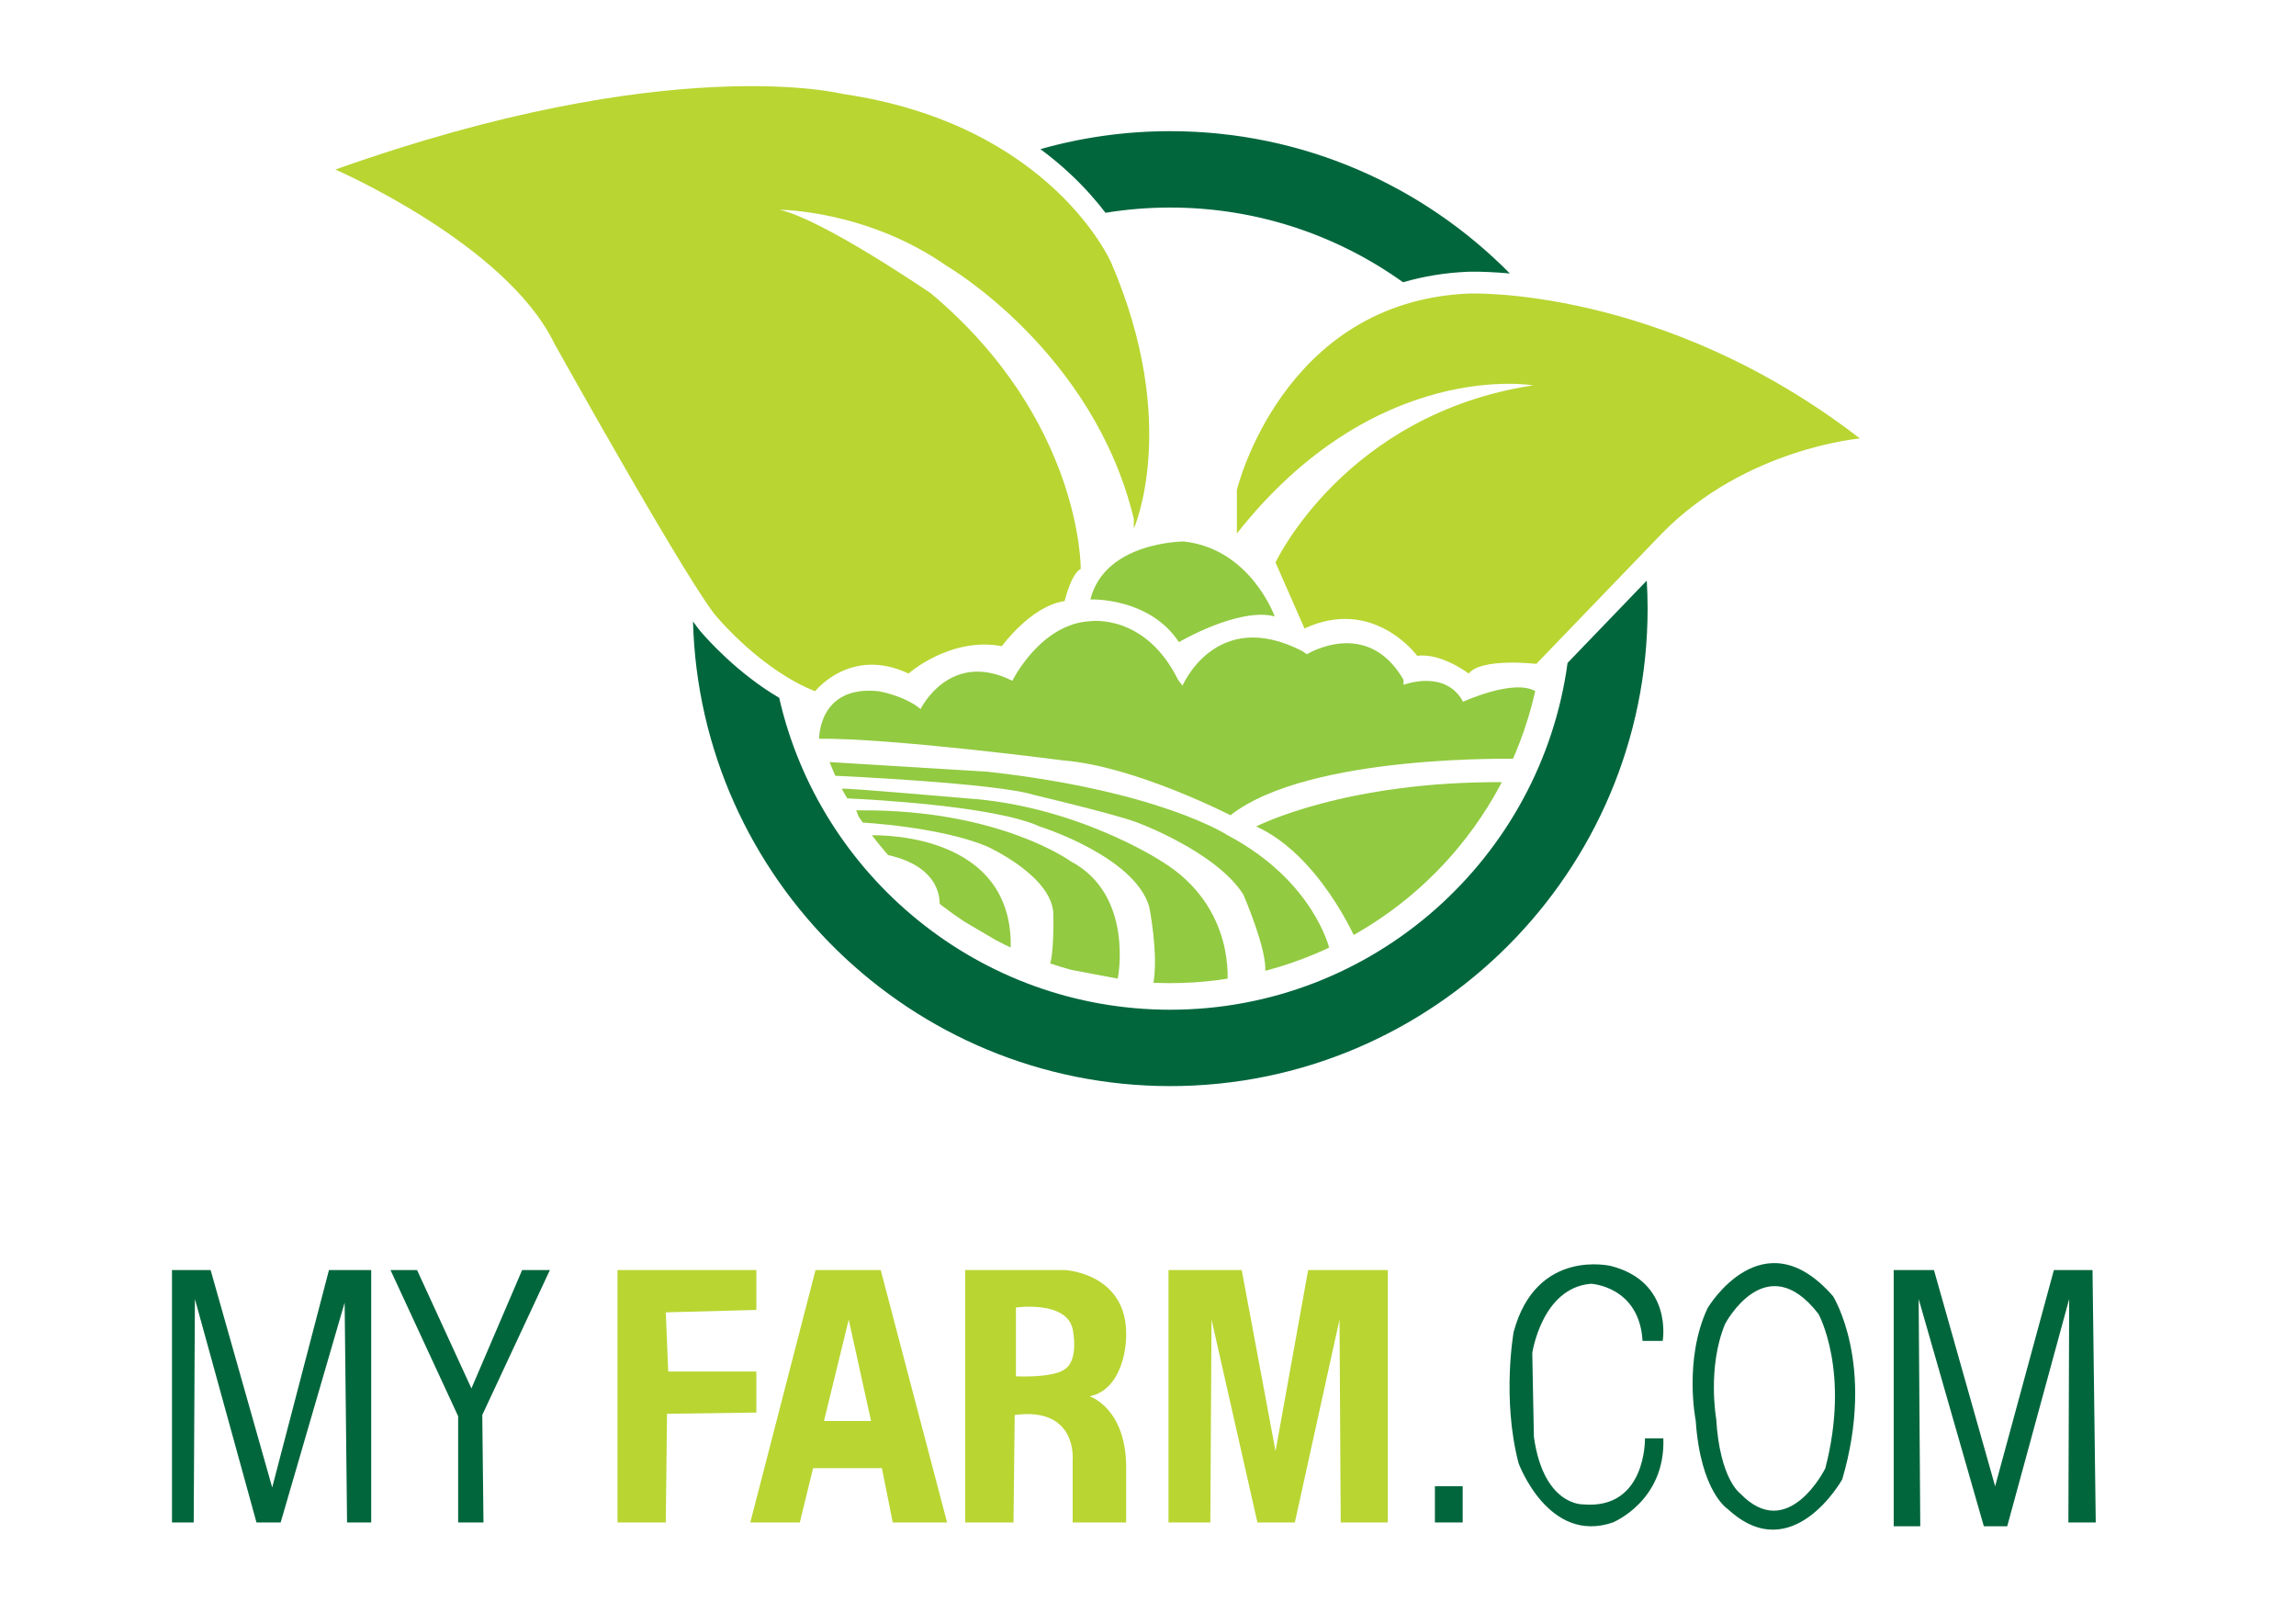 <?xml version="1.0" encoding="utf-8"?>
<!-- Generator: Adobe Illustrator 23.0.1, SVG Export Plug-In . SVG Version: 6.00 Build 0)  -->
<svg version="1.1" xmlns="http://www.w3.org/2000/svg" xmlns:xlink="http://www.w3.org/1999/xlink" x="0px" y="0px"
	 viewBox="0 0 841.89 595.28" style="enable-background:new 0 0 841.89 595.28;" xml:space="preserve">
<style type="text/css">
	.st0{fill:#B8D532;}
	.st1{clip-path:url(#SVGID_2_);}
	.st2{fill:#92CA41;}
	.st3{fill:#02663D;}
</style>
<g id="logo">
	<g>
		<path class="st0" d="M453.54,195.57v-15.94c0,0,16.53-69.06,85-72.01c0,0,70.83-2.95,143.44,53.13c0,0-41.91,3.54-72.61,34.83
			l-46.04,47.81c0,0-20.07-2.36-24.79,3.54c0,0-10.04-7.67-18.89-6.49c0,0-15.94-21.84-41.32-10.03l-10.63-24.2
			c0,0,25.42-54.39,94.45-64.93C562.15,141.27,504.3,131.23,453.54,195.57z"/>
	</g>
	<g>
		<path class="st0" d="M298.88,253.42c0,0,12.99-16.53,34.24-6.49c0,0,15.35-13.58,34.24-10.03c0,0,10.62-14.76,23.02-16.53
			c0,0,2.36-10.03,5.9-11.81c0,0,0.59-54.36-54.9-100.97c0,0-39.55-27.13-55.49-30.67c0,0,31.88,0,61.39,20.66
			c0,0,53.72,31.28,68.47,92.68v3.54c0,0,17.12-38.37-8.26-97.4c0,0-21.84-50.77-98.58-61.98c0,0-63.16-15.94-185.94,27.74
			c0,0,62.57,27.15,80.28,63.75c0,0,51.35,92.09,60.21,100.94C263.47,226.86,279.41,245.75,298.88,253.42z"/>
	</g>
	<g>
		<defs>
			
				<ellipse id="SVGID_1_" transform="matrix(0.707 -0.707 0.707 0.707 -32.1 368.768)" cx="429.09" cy="223.13" rx="137.3" ry="137.3"/>
		</defs>
		<clipPath id="SVGID_2_">
			<use xlink:href="#SVGID_1_"  style="overflow:visible;"/>
		</clipPath>
		<g class="st1">
			<path class="st2" d="M399.82,219.77c0,0,21.58-0.89,32.46,15.64c0,0,21.93-12.89,35.12-9.44c0,0-8.85-24.79-33.35-27.45
				C434.06,198.52,405.14,198.52,399.82,219.77z"/>
			<path class="st2" d="M300.36,270.83c0,0-0.3-19.77,21.84-17.41c0,0,9.45,1.57,15.35,6.54c0,0,10.62-21.89,33.65-10.38
				c0,0,10.33-20.96,28.63-21.84c0,0,20.07-2.95,32.17,21.55l1.62,2.07c0,0,12.25-28.92,43.83-12.69l1.77,1.18
				c0,0,22.14-13.69,35.42,9.39v1.83c0,0,15.34-5.9,21.84,6.2c0,0,18.59-8.56,26.56-3.84c0,0,4.43,5.31-5.9,24.79
				c0,0-77.03-2.06-105.96,20.66c0,0-35.12-18.01-61.1-20.07C390.08,278.8,326.63,270.54,300.36,270.83z"/>
			<path class="st2" d="M460.62,303c0,0,32.47-16.82,91.5-16.23c0,0-15.94,34.83-54.9,57.85C497.22,344.62,483.87,313.51,460.62,303
				z"/>
			<path class="st2" d="M323.38,313.04l-5.02-6.79c0,0,50.76-2.66,52.24,38.37v3.25l-26.12-15.35
				C344.48,332.52,346.99,317.17,323.38,313.04z"/>
			<path class="st2" d="M315.71,301.53c0,0,28.92,1.48,46.34,8.85c0,0,24.2,10.92,24.2,25.09c0,0,0.3,14.76-1.48,18.59l25.09,4.72
				c0,0,6.2-30.71-17.41-43.1c0,0-25.97-18.88-76.74-18.59l-1.77,0L315.71,301.53z"/>
			<path class="st2" d="M310.1,292.68c0,0,0.42,0.02,1.19,0.05c7.95,0.37,53.53,2.75,69.94,10.28c0,0,34.9,10.92,40.18,29.51
				c0,0,3.51,17.42,1.44,28.34H450c0,0,3.54-28.35-24.2-45.16c0,0-30.99-20.36-71.43-23.02c0,0-43.98-3.84-45.75-3.54L310.1,292.68z
				"/>
			<path class="st2" d="M306.26,284.41c0,0,59.47,2.66,73.12,7.08c0,0,29.88,7.08,37.56,10.04c0,0,28.92,10.62,38.96,26.41
				c0,0,9.15,21.1,7.97,28.78l23.61-8.85c0,0-5.61-24.86-37.34-41.65c0,0-24.5-16.2-87.88-23.28l-58.07-3.54L306.26,284.41z"/>
		</g>
	</g>
	<g>
		<path class="st3" d="M392.45,63.78c5.37,5.03,9.62,9.92,12.92,14.23c7.72-1.26,15.65-1.92,23.72-1.92
			c31.81,0,61.29,10.16,85.37,27.39c7.52-2.19,15.46-3.49,23.75-3.85c0.08,0,0.85-0.03,2.2-0.03c2.47,0,7.01,0.1,13.22,0.66
			c-31.76-32.18-75.86-52.17-124.54-52.17c-16.49,0-32.45,2.29-47.59,6.58C385.71,57.78,389.34,60.87,392.45,63.78z"/>
		<path class="st3" d="M574.79,243.03c-9.74,71.71-71.36,127.15-145.7,127.15c-69.85,0-128.47-48.95-143.38-114.35
			c-15.24-8.91-26.56-21.72-28.18-23.61c-0.88-0.94-2.04-2.44-3.42-4.37c2.51,94.35,80.04,170.33,174.98,170.33
			c96.52,0,175.05-78.53,175.05-175.05c0-3.45-0.11-6.87-0.31-10.27L574.79,243.03z"/>
	</g>
</g>
<g id="letras">
	<polygon class="st3" points="71.03,558.16 63.06,558.16 63.06,465.63 77.23,465.63 99.81,545.32 120.62,465.63 136.11,465.63 
		136.11,558.16 127.26,558.16 126.37,477.58 102.91,558.16 94.05,558.16 71.47,476.25 	"/>
	<polygon class="st3" points="143.19,465.63 152.93,465.63 172.86,509.02 191.45,465.63 201.63,465.63 176.84,518.76 177.28,558.16 
		167.99,558.16 167.99,519.2 	"/>
	<polygon class="st0" points="226.42,558.16 226.42,465.63 277.34,465.63 277.34,480.24 244.13,481.13 245.02,502.82 277.34,502.82 
		277.34,517.87 244.58,518.31 244.13,558.16 	"/>
	<path class="st0" d="M322.94,465.63h-23.91l-23.91,92.53h18.15l4.87-19.92h25.23l3.98,19.92h19.92L322.94,465.63z M302.13,520.97
		l9.08-37.19l8.19,37.19H302.13z"/>
	<path class="st0" d="M399.53,511.89c12.4-2.43,13.28-19.7,13.28-19.7c2.21-25.24-22.14-26.56-22.14-26.56h-36.75v92.53h17.71
		l0.44-39.4c23.02-3.1,21.25,16.38,21.25,16.38v23.02h19.62v-20.81C412.65,516.1,399.53,511.89,399.53,511.89z M389.79,502.38
		c0,0-3.54,2.66-17.27,2.21v-25.24c0,0,18.59-2.65,20.81,7.97C393.33,487.32,395.99,499.28,389.79,502.38z"/>
	<polygon class="st0" points="428.46,558.16 428.46,465.63 455.31,465.63 467.71,532.04 479.66,465.63 508.88,465.63 508.88,558.16 
		491.61,558.16 491.17,483.78 474.79,558.16 461.07,558.16 444.24,483.78 443.8,558.16 	"/>
	<rect x="526.15" y="544.88" class="st3" width="10.18" height="13.28"/>
	<path class="st3" d="M602.29,491.6h7.38c0,0,3.83-21.55-18.89-27.45c0,0-27.45-6.79-35.77,24.2c0,0-4.37,24.51,1.83,48.12
		c0,0,10.92,29.81,34.53,21.69c0,0,19.38-7.82,18.54-30.84h-6.74c0,0,0.59,26.27-22.73,24.2c0,0-14.46,0.59-18-24.79l-0.59-30.7
		c0,0,3.53-23.97,21.54-25.38C583.4,470.65,601.11,471.53,602.29,491.6z"/>
	<path class="st3" d="M672.13,475.21c-25.85-29.65-45.99,4.35-45.99,4.35c-8.86,18.89-4.36,41.26-4.36,41.26
		c1.77,26.27,11.81,32.47,11.81,32.47c23.61,21.84,41.91-10.92,41.91-10.92C687.89,500.16,672.13,475.21,672.13,475.21z
		 M669.3,538.31c0,0-13.63,27.6-31.22,9.2c0,0-7.48-5.22-8.79-27.35c0,0-3.35-18.84,3.25-34.76c0,0,15-28.64,34.26-3.67
		C666.79,481.74,678.53,502.76,669.3,538.31z"/>
	<polygon class="st3" points="704.12,559.56 694.38,559.56 694.38,465.63 709.14,465.63 731.57,544.88 753.11,465.63 767.28,465.63 
		768.46,558.16 758.43,558.16 758.72,476.25 736,559.56 727.43,559.56 703.53,476.25 	"/>
</g>
</svg>
